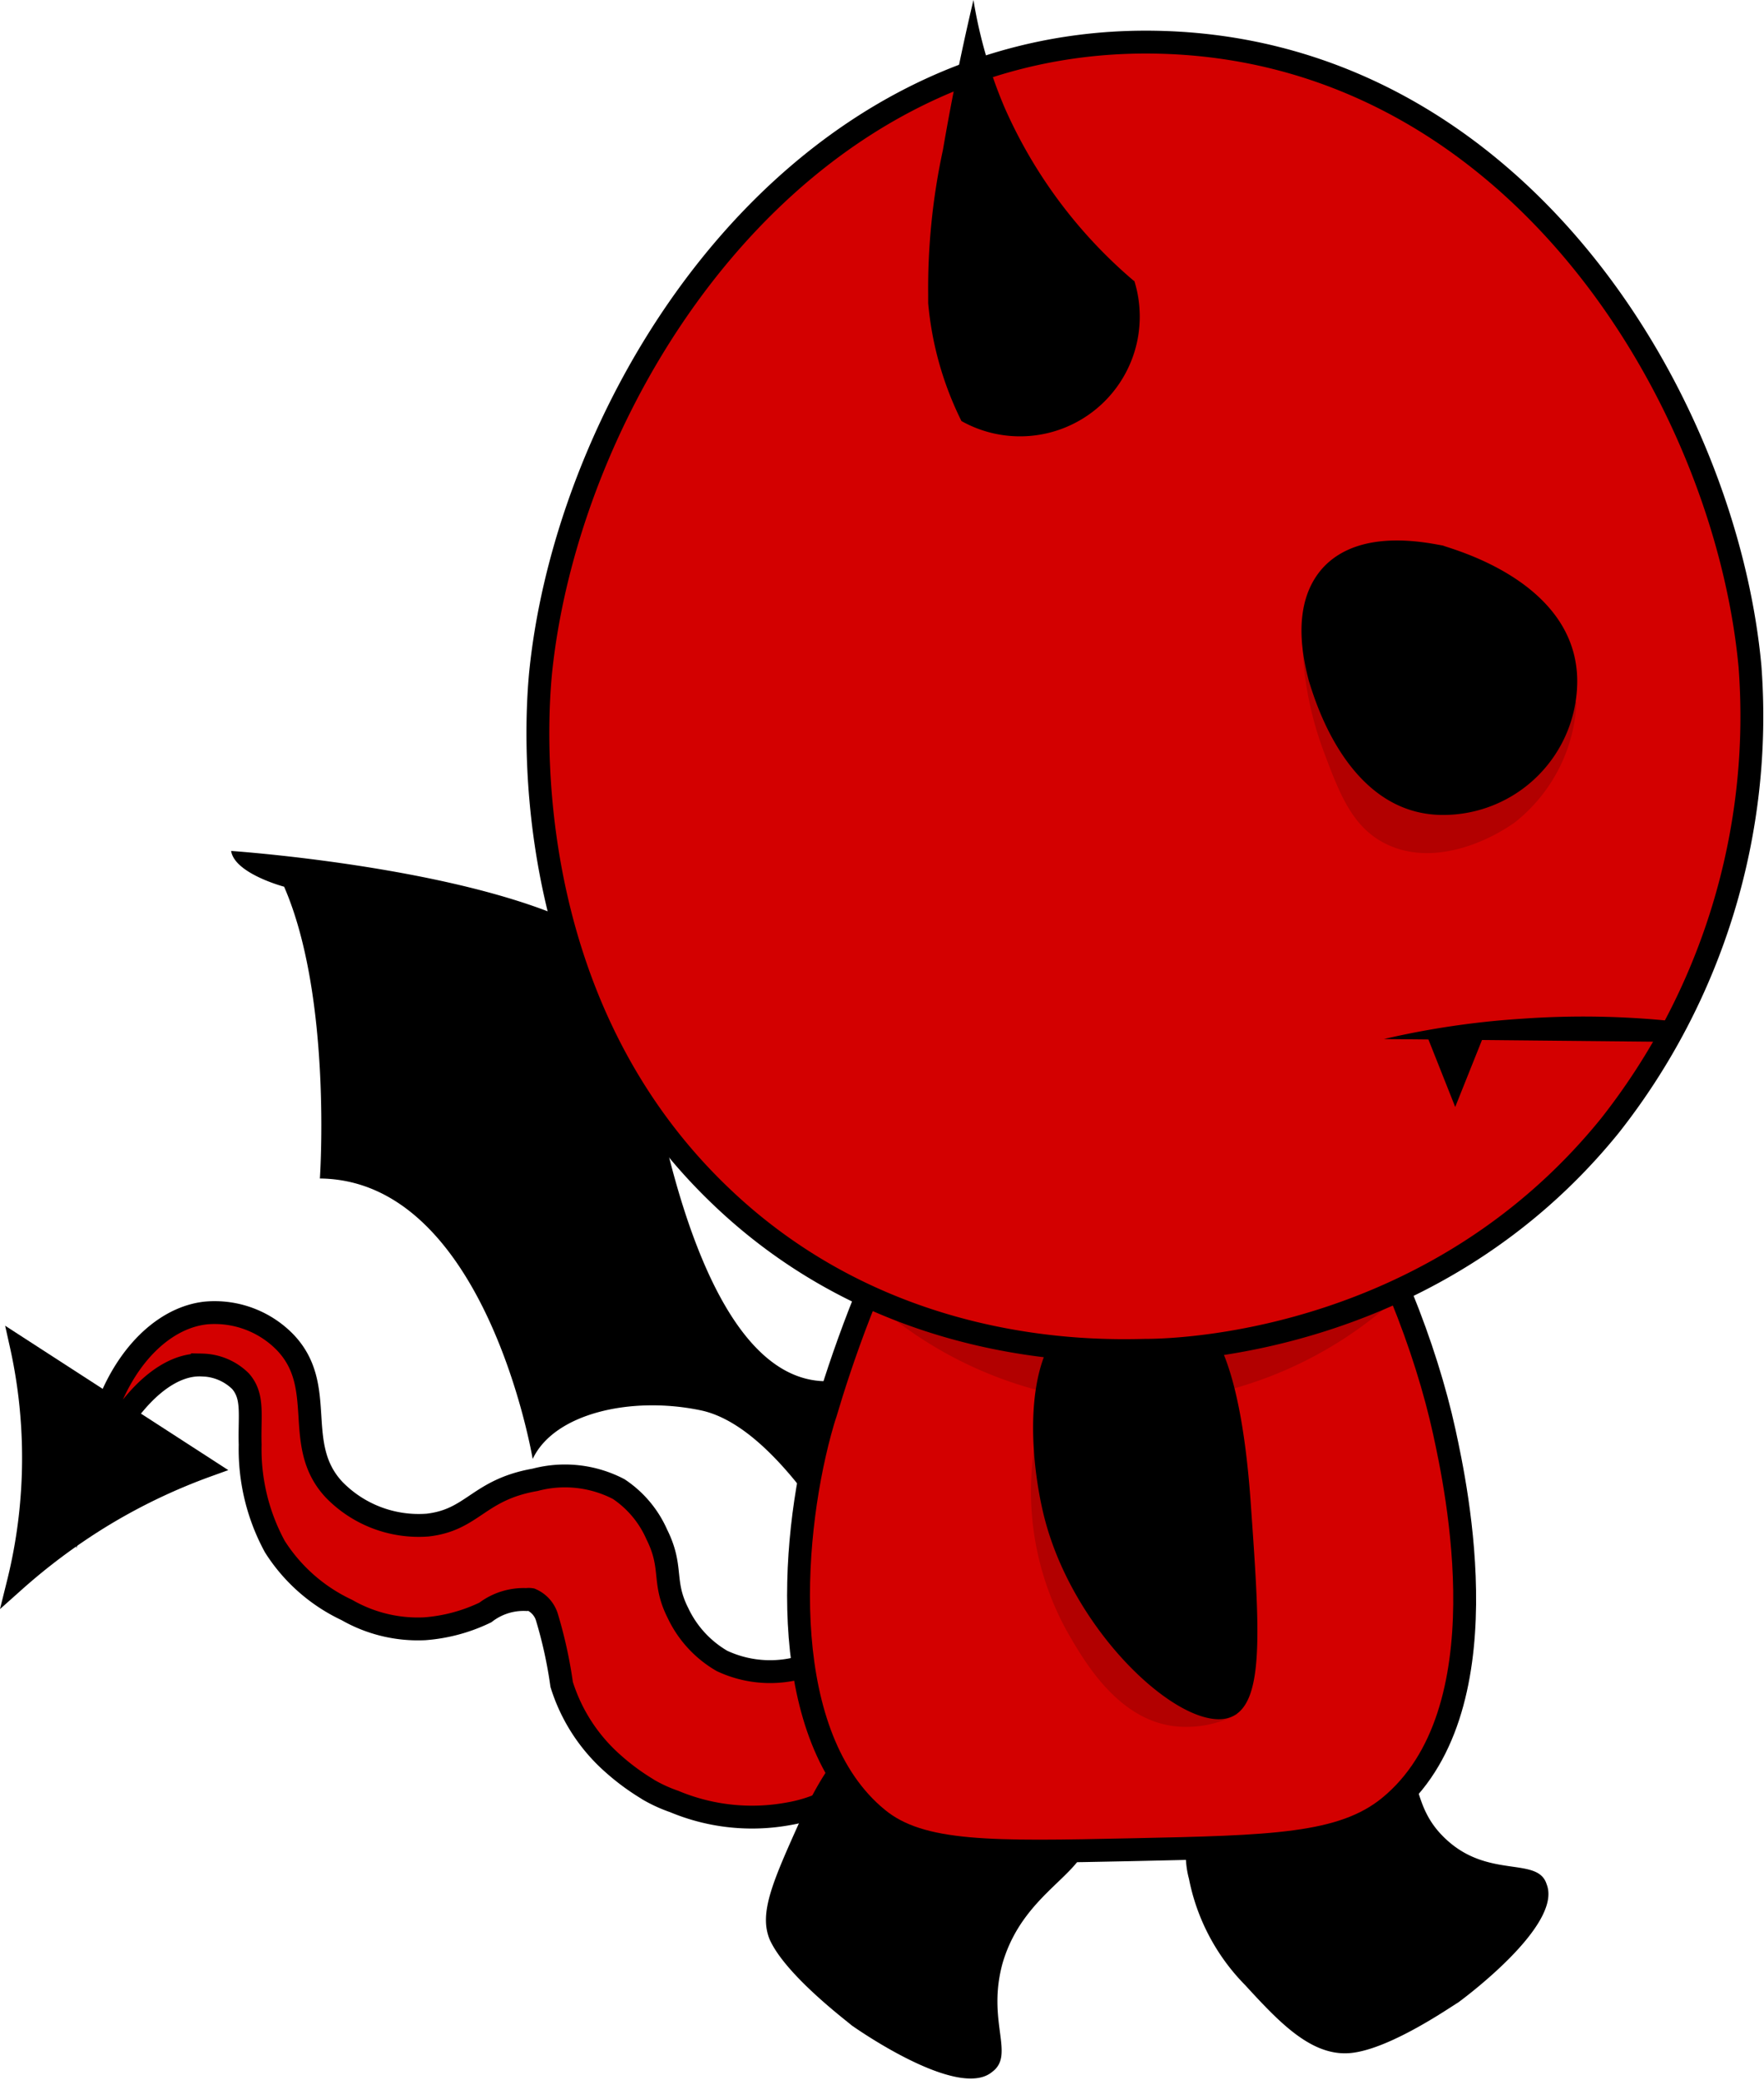 <svg xmlns="http://www.w3.org/2000/svg" viewBox="0 0 77.92 91.87"><defs><style>.cls-1{fill:#d30000;stroke-width:1.01px;}.cls-1,.cls-2{stroke:#000;stroke-miterlimit:10;}.cls-2{stroke-width:0.8px;}.cls-3{fill:#8c0000;opacity:0.46;}</style></defs><g id="Layer_2" data-name="Layer 2"><g id="Layer_1-2" data-name="Layer 1"><path d="M36.85,61s.36-.41.46.06v6.1s.06,1-.29.78-3-5-6.07-5.64-6.47.13-7.42,2.15c0,0-2.06-12.32-9.4-12.39,0,0,.55-8-1.58-12.89,0,0-2.19-.58-2.34-1.58,0,0,12.79.87,17.08,4.32,0,0,1.25-1.92,1.31-1.3a5.83,5.83,0,0,1-.52,1.93S29.72,61.63,36.85,61Z"/><path class="cls-1" d="M35.89,73.48a5,5,0,0,1-4-.11,4.82,4.82,0,0,1-1.94-2.11c-.71-1.4-.2-2-.94-3.48a4.66,4.66,0,0,0-1.68-2,5.14,5.14,0,0,0-3.69-.41c-2.52.44-2.74,1.77-4.75,2a5.21,5.21,0,0,1-4.12-1.55c-1.89-2-.26-4.58-2.21-6.56A4.35,4.35,0,0,0,9.1,58c-2.45.26-4.71,3.16-5,7.2,1.2-3,3.09-5,4.84-4.9a2.48,2.48,0,0,1,1.68.71c.6.68.39,1.51.43,2.81a9,9,0,0,0,1.09,4.5,7.57,7.57,0,0,0,3.18,2.8,6.31,6.31,0,0,0,3.45.83,7.43,7.43,0,0,0,2.67-.72,2.77,2.77,0,0,1,1.82-.57.64.64,0,0,1,.2,0,1.25,1.25,0,0,1,.69.75,19.88,19.88,0,0,1,.66,3,7.73,7.73,0,0,0,2.26,3.49A10.15,10.15,0,0,0,28.55,79l.11.07a6.48,6.48,0,0,0,1.12.51,8.91,8.91,0,0,0,5.07.54h0a6.3,6.3,0,0,0,3.39-1.75"/><path class="cls-2" d="M.83,59.43a22.8,22.8,0,0,1,.54,4.49,22.86,22.86,0,0,1-.67,6,26.77,26.77,0,0,1,3.69-2.76,25.78,25.78,0,0,1,4.8-2.32Z"/><path d="M63.92,81.29c-1.66-1.5-1-3-2.39-4.06s-4,.08-6.09,1-2.66,2-2.8,2.27A4.1,4.1,0,0,0,52.52,83,9.22,9.22,0,0,0,55,87.69c1.48,1.61,2.93,3.18,4.68,3s4.45-2.07,4.73-2.23h0l0,0s4.64-3.37,3.91-5.22C67.94,82,65.8,83,63.92,81.29Z"/><path d="M44.29,86.71c1-3.38,4.1-4,3.79-6-.07-.42-1.25-1.3-3.61-3s-3.16-2.21-4.36-2.11a3.54,3.54,0,0,0-1.52.55c-.52.28-1.82,1.12-3.19,4.15C34.14,83.1,33.51,84.5,34,85.68c.7,1.56,3.37,3.57,3.62,3.79l0,0,0,0s4.67,3.33,6.2,2.06C44.86,90.77,43.57,89.31,44.29,86.71Z"/><path class="cls-1" d="M63.8,63.26c.52,2.4,2.69,12.39-2.45,16.57-2.08,1.68-5.16,1.75-11.34,1.88s-9.33.2-11.24-1.37c-4.41-3.6-3.88-12.14-2.55-17.08.1-.36.17-.61.25-.84,1.18-4,5.73-17.61,13.54-17.61C56.68,44.81,62.18,55.84,63.8,63.26Z"/><path class="cls-3" d="M38.29,57.25A17.77,17.77,0,0,0,50.05,62a17.81,17.81,0,0,0,11.8-4.81"/><path class="cls-3" d="M45.67,64.06a12.8,12.8,0,0,0,1.46,8c.75,1.31,2.28,4,4.9,4.21a4.79,4.79,0,0,0,2.63-.55"/><path d="M55.24,66.29c.4,5.64.63,8.89-.82,9.54-2,.9-7-3.57-8.31-8.88C45.47,64.35,45,59.1,48,57.77a5.79,5.79,0,0,1,4.78.31C53.36,58.41,54.76,59.63,55.24,66.29Z"/><path d="M63.13,45.9l1.19,3,1.2-3"/><path class="cls-1" d="M77.3,29.43C76.19,17.49,66.73,1.86,50.61,1.86,35,1.86,25.27,17.28,23.91,29.43,23.7,31.27,22.6,44,31.82,52.82c7.29,7,16.28,6.89,18.76,6.83,2,0,12.93-.54,20.53-9.92A29.21,29.21,0,0,0,77.3,29.43Z"/><path d="M50.1,12.42a21.3,21.3,0,0,1-5.73-7.68A20.49,20.49,0,0,1,43,0c-.64,2.7-1.07,5-1.35,6.63A29,29,0,0,0,41,13c0,.2,0,.36,0,.39a14.58,14.58,0,0,0,1.47,5.21,5.29,5.29,0,0,0,7.63-6.21Z"/><path d="M61.13,45.9A37.39,37.39,0,0,1,67.26,45a38.32,38.32,0,0,1,6.63.11l-.5.91L61.13,45.9"/><path class="cls-3" d="M57.52,27.92a15,15,0,0,0,.93,5.22c.71,1.9,1.27,3.39,2.75,4.13,2,1,4.38,0,5.7-.93A7.19,7.19,0,0,0,69.64,31"/><path d="M69.67,30.1A5.92,5.92,0,0,1,63.74,36C59.42,36,58,30.6,57.82,30.1c-.22-.87-.86-3.36.6-5,1.64-1.81,4.66-1.11,5.32-1C64,24.23,69.67,25.63,69.67,30.1Z"/><path d="M63.09,45.9l1.19,3,1.2-3"/></g></g></svg>